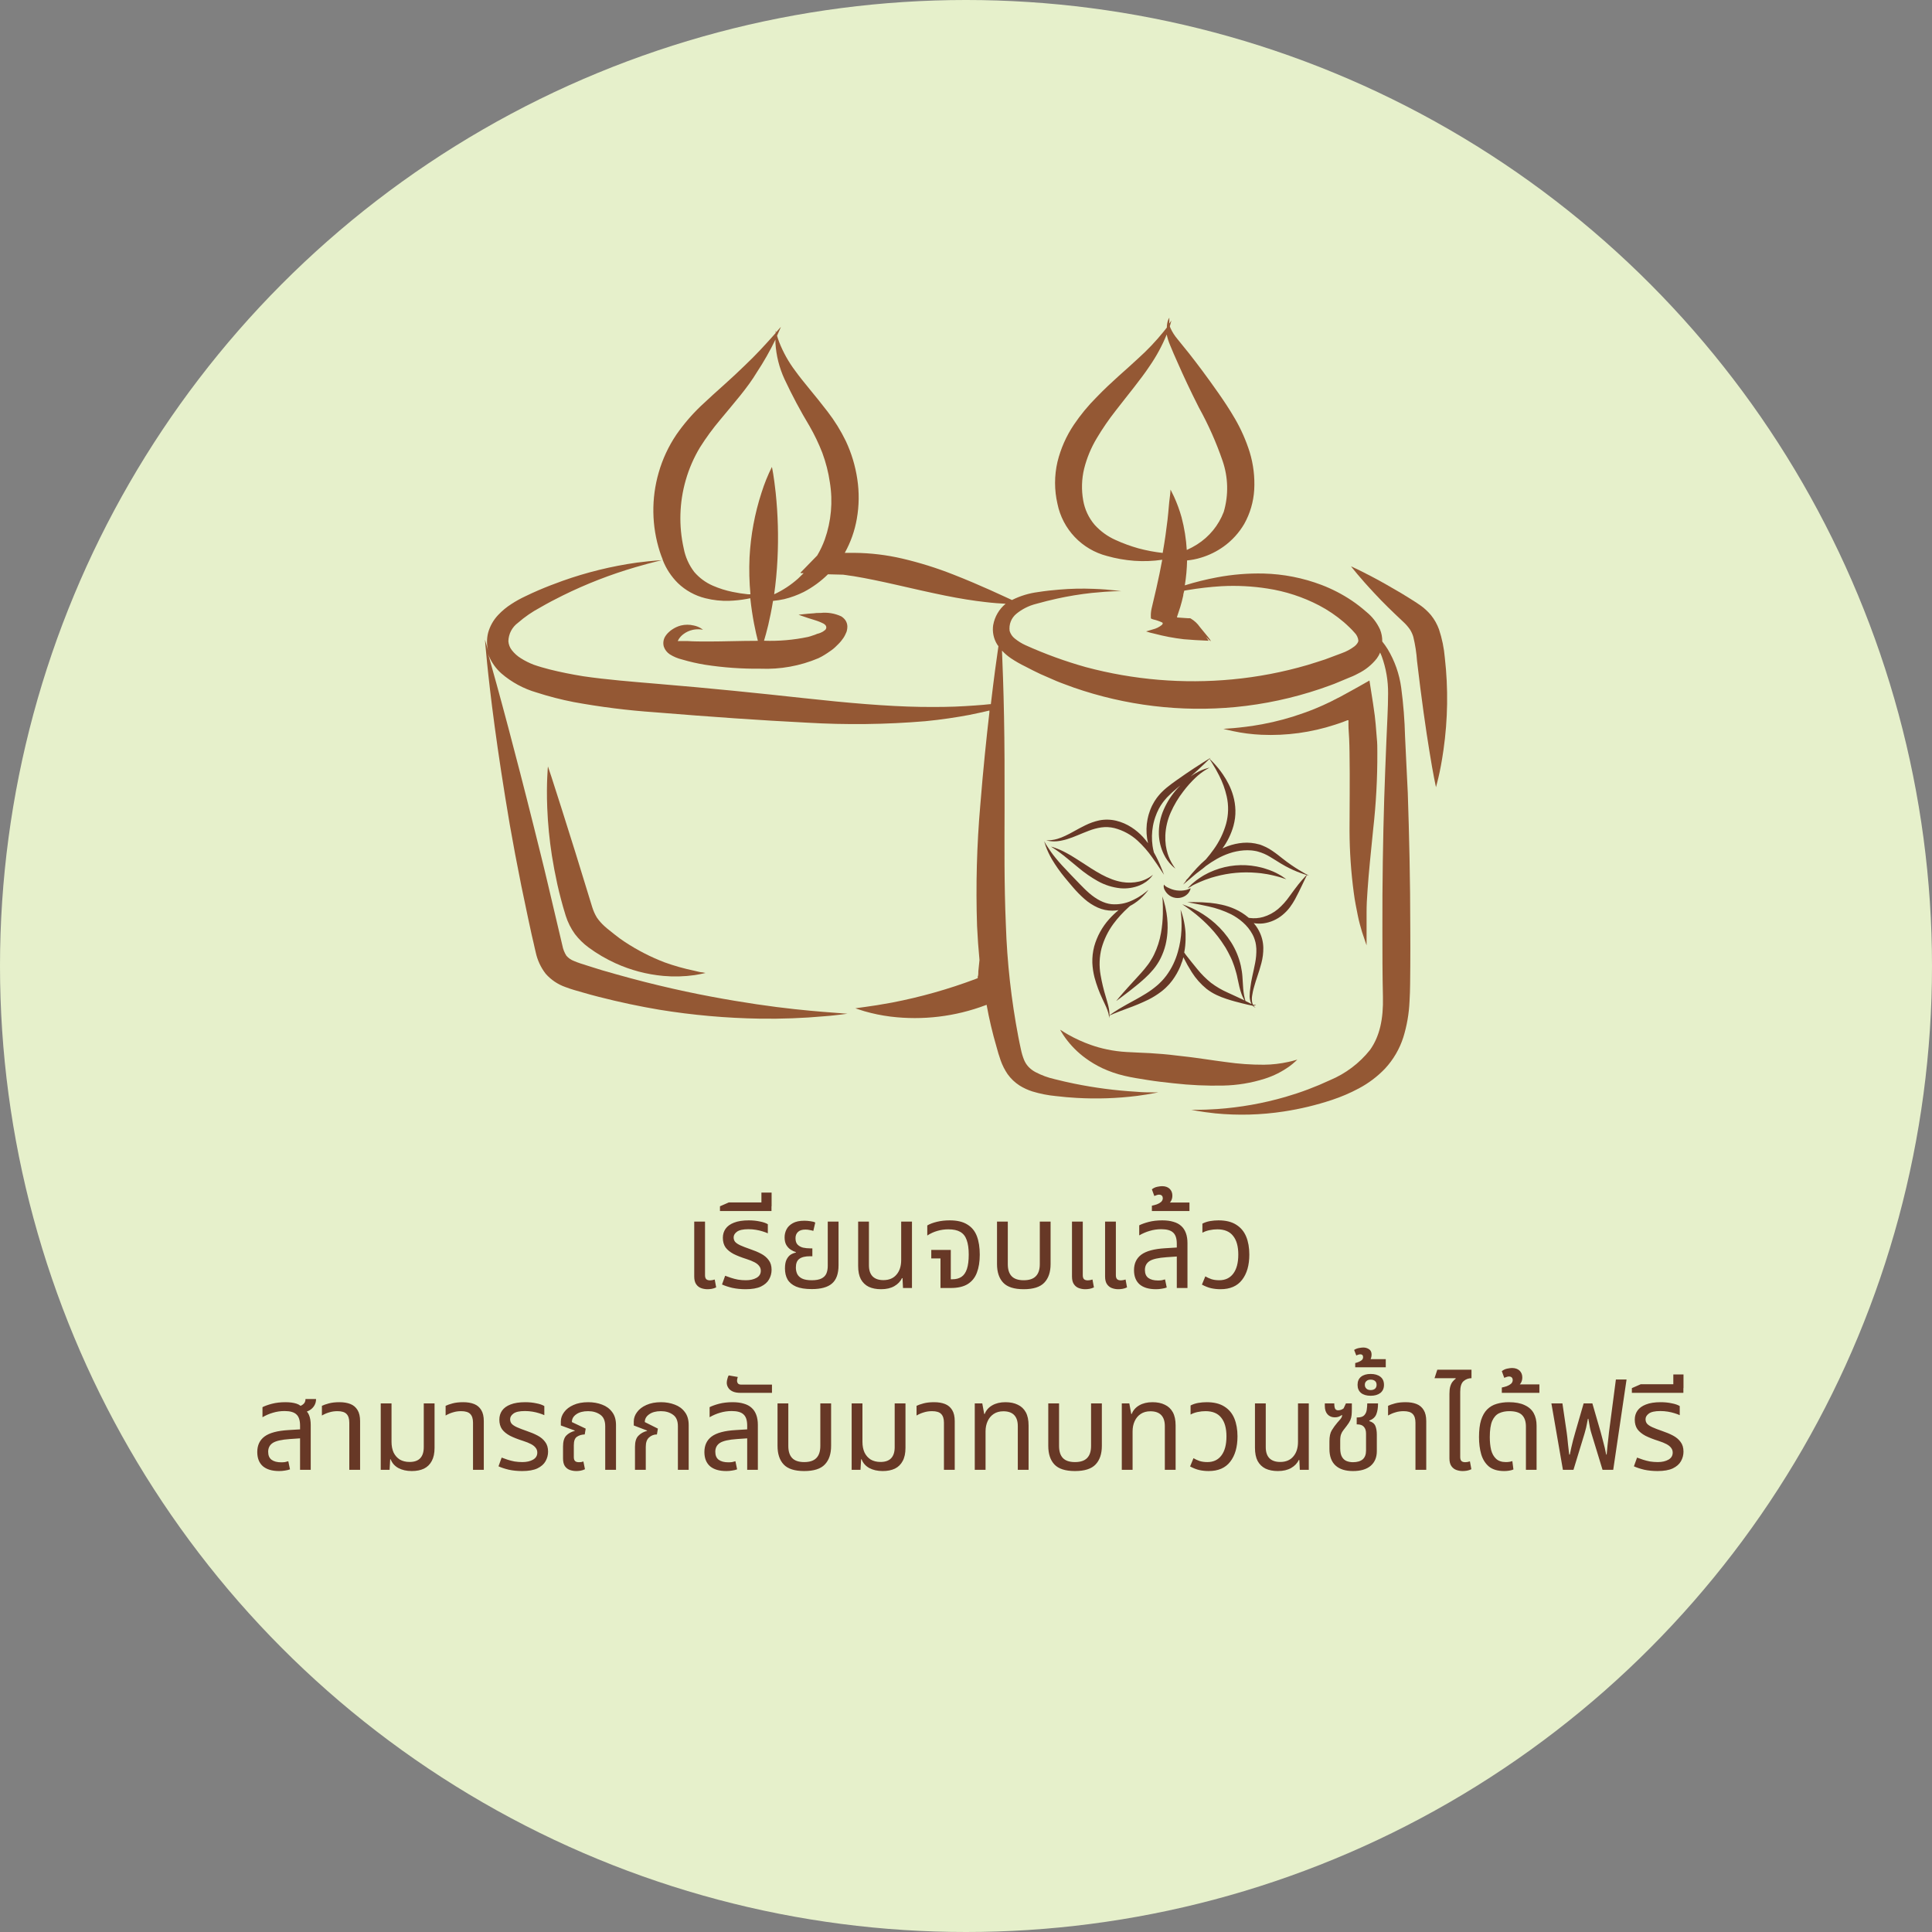 <svg width="255" height="255" viewBox="0 0 255 255" fill="none" xmlns="http://www.w3.org/2000/svg">
<rect x="0" y="0" width="255" height="255" fill="#808080" stroke="none"/>
<circle cx="127.5" cy="127.5" r="127.5" fill="#E6F0CB"/>
<path d="M93.374 170.16C93.086 170.16 92.808 170.112 92.542 170.016C92.275 169.92 92.056 169.749 91.886 169.504C91.715 169.259 91.63 168.917 91.63 168.48V161.232H93.054V168.304C93.054 168.549 93.107 168.725 93.214 168.832C93.32 168.939 93.491 168.992 93.726 168.992C93.822 168.992 93.923 168.981 94.03 168.96C94.136 168.939 94.238 168.912 94.334 168.88L94.526 169.92C94.323 170.016 94.126 170.08 93.934 170.112C93.742 170.144 93.555 170.16 93.374 170.16ZM98.416 170.16C97.787 170.16 97.2 170.101 96.656 169.984C96.123 169.856 95.67 169.707 95.296 169.536L95.712 168.384C95.936 168.469 96.192 168.56 96.48 168.656C96.768 168.752 97.078 168.832 97.408 168.896C97.75 168.949 98.096 168.976 98.448 168.976C99.014 168.976 99.483 168.869 99.856 168.656C100.23 168.443 100.416 168.133 100.416 167.728C100.416 167.483 100.347 167.275 100.208 167.104C100.08 166.923 99.878 166.757 99.6 166.608C99.323 166.459 98.966 166.315 98.528 166.176C97.856 165.963 97.286 165.739 96.816 165.504C96.358 165.259 96.006 164.971 95.76 164.64C95.526 164.299 95.408 163.877 95.408 163.376C95.408 162.928 95.526 162.533 95.76 162.192C96.006 161.84 96.379 161.568 96.88 161.376C97.392 161.173 98.043 161.072 98.832 161.072C99.344 161.072 99.824 161.12 100.272 161.216C100.731 161.301 101.088 161.424 101.344 161.584V162.784C101.163 162.699 100.934 162.613 100.656 162.528C100.39 162.443 100.096 162.373 99.776 162.32C99.456 162.267 99.126 162.24 98.784 162.24C98.07 162.24 97.563 162.352 97.264 162.576C96.976 162.789 96.832 163.035 96.832 163.312C96.832 163.547 96.896 163.744 97.024 163.904C97.163 164.064 97.392 164.219 97.712 164.368C98.043 164.517 98.486 164.688 99.04 164.88C99.552 165.051 100.022 165.248 100.448 165.472C100.875 165.696 101.211 165.979 101.456 166.32C101.712 166.651 101.84 167.077 101.84 167.6C101.84 168.048 101.728 168.469 101.504 168.864C101.291 169.248 100.934 169.563 100.432 169.808C99.931 170.043 99.259 170.16 98.416 170.16ZM95.026 159.84V159.216L96.194 158.704H101.826V159.84H95.026ZM100.498 159.216V157.408H101.842V159.216H100.498ZM107.141 170.144C106.277 170.144 105.583 170.032 105.061 169.808C104.549 169.584 104.175 169.269 103.941 168.864C103.717 168.459 103.605 167.979 103.605 167.424C103.605 166.933 103.674 166.544 103.813 166.256C103.962 165.957 104.143 165.739 104.357 165.6C104.581 165.461 104.81 165.371 105.045 165.328V165.264C104.831 165.2 104.607 165.093 104.373 164.944C104.138 164.795 103.941 164.587 103.781 164.32C103.631 164.053 103.557 163.717 103.557 163.312C103.557 162.939 103.642 162.587 103.813 162.256C103.983 161.925 104.261 161.653 104.645 161.44C105.029 161.227 105.535 161.12 106.165 161.12C106.421 161.12 106.687 161.141 106.965 161.184C107.242 161.216 107.455 161.275 107.605 161.36L107.349 162.464C107.231 162.421 107.077 162.384 106.885 162.352C106.703 162.309 106.511 162.288 106.309 162.288C105.861 162.288 105.53 162.395 105.317 162.608C105.103 162.811 104.997 163.083 104.997 163.424C104.997 163.797 105.087 164.08 105.269 164.272C105.461 164.464 105.701 164.597 105.989 164.672C106.287 164.736 106.597 164.768 106.917 164.768H107.221V165.808H106.917C106.277 165.808 105.802 165.925 105.493 166.16C105.194 166.384 105.045 166.763 105.045 167.296C105.045 167.605 105.103 167.888 105.221 168.144C105.349 168.4 105.562 168.603 105.861 168.752C106.17 168.901 106.597 168.976 107.141 168.976C107.685 168.976 108.106 168.901 108.405 168.752C108.714 168.603 108.933 168.389 109.061 168.112C109.189 167.824 109.253 167.483 109.253 167.088V161.232H110.677V166.992C110.677 168.112 110.389 168.917 109.813 169.408C109.247 169.899 108.357 170.144 107.141 170.144ZM116.289 170.16C115.659 170.16 115.115 170.053 114.657 169.84C114.209 169.616 113.862 169.28 113.617 168.832C113.382 168.384 113.265 167.803 113.265 167.088V161.232H114.689V167.008C114.689 167.648 114.849 168.133 115.169 168.464C115.499 168.795 115.974 168.96 116.593 168.96C117.339 168.96 117.915 168.72 118.321 168.24C118.737 167.76 118.945 167.115 118.945 166.304V161.232H120.369V170H119.185L119.121 168.704H119.041C118.849 169.131 118.513 169.483 118.033 169.76C117.563 170.027 116.982 170.16 116.289 170.16ZM124.133 170V166.096H122.917V164.976H125.493V168.848H125.701C126.181 168.848 126.581 168.741 126.901 168.528C127.221 168.315 127.461 167.968 127.621 167.488C127.781 167.008 127.861 166.373 127.861 165.584C127.861 164.795 127.771 164.155 127.589 163.664C127.419 163.173 127.136 162.816 126.741 162.592C126.357 162.368 125.835 162.256 125.173 162.256C124.672 162.256 124.187 162.325 123.717 162.464C123.259 162.592 122.816 162.795 122.389 163.072V161.744C122.709 161.552 123.131 161.392 123.653 161.264C124.176 161.136 124.741 161.072 125.349 161.072C126.32 161.072 127.093 161.253 127.669 161.616C128.256 161.968 128.677 162.48 128.933 163.152C129.189 163.824 129.317 164.64 129.317 165.6C129.317 166.528 129.189 167.323 128.933 167.984C128.688 168.635 128.283 169.136 127.717 169.488C127.163 169.829 126.416 170 125.477 170H124.133ZM135.113 170.16C133.854 170.16 132.953 169.872 132.409 169.296C131.865 168.72 131.593 167.899 131.593 166.832V161.232H133.017V166.848C133.017 167.563 133.188 168.096 133.529 168.448C133.87 168.8 134.398 168.976 135.113 168.976C135.838 168.976 136.372 168.8 136.713 168.448C137.065 168.096 137.241 167.563 137.241 166.848V161.232H138.665V166.832C138.665 167.899 138.388 168.72 137.833 169.296C137.289 169.872 136.382 170.16 135.113 170.16ZM143.233 170.16C142.945 170.16 142.668 170.112 142.401 170.016C142.134 169.92 141.916 169.749 141.745 169.504C141.574 169.259 141.489 168.917 141.489 168.48V161.232H142.913V168.304C142.913 168.549 142.966 168.725 143.073 168.832C143.18 168.939 143.35 168.992 143.585 168.992C143.681 168.992 143.782 168.981 143.889 168.96C143.996 168.939 144.097 168.912 144.193 168.88L144.385 169.92C144.182 170.016 143.985 170.08 143.793 170.112C143.601 170.144 143.414 170.16 143.233 170.16ZM147.601 170.16C147.313 170.16 147.036 170.112 146.769 170.016C146.502 169.92 146.284 169.749 146.113 169.504C145.942 169.259 145.857 168.917 145.857 168.48V161.232H147.281V168.304C147.281 168.549 147.334 168.725 147.441 168.832C147.548 168.939 147.718 168.992 147.953 168.992C148.049 168.992 148.15 168.981 148.257 168.96C148.364 168.939 148.465 168.912 148.561 168.88L148.753 169.92C148.55 170.016 148.353 170.08 148.161 170.112C147.969 170.144 147.782 170.16 147.601 170.16ZM155.323 170V164.16C155.323 163.467 155.163 162.976 154.843 162.688C154.533 162.389 154.011 162.24 153.275 162.24C152.741 162.24 152.229 162.315 151.739 162.464C151.259 162.603 150.8 162.8 150.363 163.056V161.728C150.672 161.568 151.088 161.419 151.611 161.28C152.144 161.141 152.741 161.072 153.403 161.072C153.968 161.072 154.459 161.136 154.875 161.264C155.291 161.381 155.632 161.563 155.899 161.808C156.176 162.053 156.384 162.368 156.523 162.752C156.661 163.125 156.731 163.568 156.731 164.08V170H155.323ZM152.571 170.16C151.632 170.16 150.912 169.947 150.411 169.52C149.92 169.083 149.675 168.459 149.675 167.648C149.675 166.763 149.995 166.08 150.635 165.6C151.285 165.12 152.336 164.837 153.787 164.752L155.611 164.64V165.824L153.979 165.936C152.891 166.011 152.139 166.181 151.723 166.448C151.317 166.715 151.115 167.104 151.115 167.616C151.115 168.096 151.264 168.448 151.563 168.672C151.872 168.896 152.299 169.008 152.843 169.008C153.024 169.008 153.189 168.997 153.339 168.976C153.488 168.944 153.632 168.907 153.771 168.864L153.995 169.936C153.792 170.011 153.568 170.064 153.323 170.096C153.088 170.139 152.837 170.16 152.571 170.16ZM152.034 159.84V159.136C152.247 159.093 152.466 159.035 152.69 158.96C152.914 158.875 153.101 158.768 153.25 158.64C153.399 158.501 153.474 158.336 153.474 158.144C153.474 158.016 153.437 157.909 153.362 157.824C153.277 157.728 153.149 157.68 152.978 157.68C152.871 157.68 152.765 157.701 152.658 157.744C152.541 157.787 152.439 157.824 152.354 157.856L152.034 156.976C152.247 156.805 152.487 156.693 152.754 156.64C153.01 156.587 153.218 156.56 153.378 156.56C153.805 156.56 154.141 156.677 154.386 156.912C154.621 157.147 154.738 157.445 154.738 157.808C154.738 158.107 154.663 158.368 154.514 158.592C154.354 158.805 154.173 158.976 153.97 159.104L153.81 158.72H156.994V159.84H152.034ZM161.087 170.16C160.671 170.16 160.266 170.117 159.871 170.032C159.487 169.947 159.077 169.787 158.639 169.552L159.087 168.464C159.322 168.603 159.589 168.725 159.887 168.832C160.186 168.928 160.533 168.976 160.927 168.976C161.717 168.976 162.33 168.688 162.767 168.112C163.215 167.525 163.439 166.683 163.439 165.584C163.439 164.507 163.21 163.685 162.751 163.12C162.303 162.544 161.61 162.256 160.671 162.256C160.33 162.256 159.983 162.293 159.631 162.368C159.279 162.443 158.97 162.555 158.703 162.704V161.504C159.013 161.344 159.349 161.232 159.711 161.168C160.085 161.104 160.458 161.072 160.831 161.072C161.791 161.072 162.57 161.264 163.167 161.648C163.765 162.021 164.202 162.544 164.479 163.216C164.757 163.888 164.895 164.677 164.895 165.584C164.895 166.992 164.575 168.107 163.935 168.928C163.306 169.749 162.357 170.16 161.087 170.16ZM39.604 194V188.16C39.604 187.467 39.444 186.976 39.124 186.688C38.815 186.389 38.292 186.24 37.556 186.24C37.023 186.24 36.511 186.315 36.02 186.464C35.54 186.603 35.081 186.8 34.644 187.056V185.728C34.953 185.568 35.369 185.419 35.892 185.28C36.425 185.141 37.023 185.072 37.684 185.072C38.249 185.072 38.729 185.136 39.124 185.264C39.529 185.392 39.828 185.627 40.02 185.968C40.393 186.139 40.649 186.405 40.788 186.768C40.937 187.131 41.012 187.568 41.012 188.08V194H39.604ZM36.852 194.16C35.913 194.16 35.193 193.947 34.692 193.52C34.201 193.083 33.956 192.459 33.956 191.648C33.956 190.763 34.276 190.08 34.916 189.6C35.566 189.12 36.617 188.837 38.068 188.752L39.892 188.64V189.824L38.26 189.936C37.172 190.011 36.42 190.181 36.004 190.448C35.599 190.715 35.396 191.104 35.396 191.616C35.396 192.096 35.545 192.448 35.844 192.672C36.153 192.896 36.58 193.008 37.124 193.008C37.305 193.008 37.471 192.997 37.62 192.976C37.769 192.944 37.913 192.907 38.052 192.864L38.276 193.936C38.073 194.011 37.849 194.064 37.604 194.096C37.369 194.139 37.118 194.16 36.852 194.16ZM39.972 186.464L39.172 185.712C39.449 185.669 39.711 185.563 39.956 185.392C40.201 185.221 40.324 184.976 40.324 184.656H41.716C41.716 184.987 41.636 185.28 41.476 185.536C41.327 185.781 41.118 185.984 40.852 186.144C40.585 186.293 40.292 186.4 39.972 186.464ZM46.104 194V187.776C46.104 187.253 45.981 186.869 45.736 186.624C45.502 186.379 45.102 186.256 44.536 186.256C44.152 186.256 43.789 186.309 43.448 186.416C43.117 186.512 42.797 186.651 42.488 186.832V185.552C42.702 185.445 43.005 185.339 43.4 185.232C43.795 185.125 44.264 185.072 44.808 185.072C45.363 185.072 45.843 185.152 46.248 185.312C46.654 185.472 46.968 185.739 47.192 186.112C47.416 186.475 47.528 186.96 47.528 187.568V194H46.104ZM54.348 194.16C53.666 194.16 53.074 194.027 52.572 193.76C52.081 193.483 51.745 193.099 51.564 192.608H51.5L51.42 194H50.252V185.232H51.676V190.304C51.676 190.837 51.767 191.307 51.948 191.712C52.14 192.107 52.412 192.416 52.764 192.64C53.127 192.853 53.559 192.96 54.06 192.96C54.69 192.96 55.159 192.795 55.468 192.464C55.778 192.133 55.932 191.648 55.932 191.008V185.232H57.356V191.104C57.356 191.808 57.233 192.384 56.988 192.832C56.754 193.28 56.412 193.616 55.964 193.84C55.516 194.053 54.977 194.16 54.348 194.16ZM62.432 194V187.776C62.432 187.253 62.31 186.869 62.064 186.624C61.83 186.379 61.43 186.256 60.864 186.256C60.48 186.256 60.118 186.309 59.776 186.416C59.446 186.512 59.126 186.651 58.816 186.832V185.552C59.03 185.445 59.334 185.339 59.728 185.232C60.123 185.125 60.592 185.072 61.136 185.072C61.691 185.072 62.171 185.152 62.576 185.312C62.982 185.472 63.296 185.739 63.52 186.112C63.744 186.475 63.856 186.96 63.856 187.568V194H62.432ZM68.916 194.16C68.287 194.16 67.7 194.101 67.156 193.984C66.623 193.856 66.17 193.707 65.796 193.536L66.212 192.384C66.436 192.469 66.692 192.56 66.98 192.656C67.268 192.752 67.578 192.832 67.908 192.896C68.25 192.949 68.596 192.976 68.948 192.976C69.514 192.976 69.983 192.869 70.356 192.656C70.73 192.443 70.916 192.133 70.916 191.728C70.916 191.483 70.847 191.275 70.708 191.104C70.58 190.923 70.378 190.757 70.1 190.608C69.823 190.459 69.466 190.315 69.028 190.176C68.356 189.963 67.786 189.739 67.316 189.504C66.858 189.259 66.506 188.971 66.26 188.64C66.026 188.299 65.908 187.877 65.908 187.376C65.908 186.928 66.026 186.533 66.26 186.192C66.506 185.84 66.879 185.568 67.38 185.376C67.892 185.173 68.543 185.072 69.332 185.072C69.844 185.072 70.324 185.12 70.772 185.216C71.231 185.301 71.588 185.424 71.844 185.584V186.784C71.663 186.699 71.434 186.613 71.156 186.528C70.89 186.443 70.596 186.373 70.276 186.32C69.956 186.267 69.626 186.24 69.284 186.24C68.57 186.24 68.063 186.352 67.764 186.576C67.476 186.789 67.332 187.035 67.332 187.312C67.332 187.547 67.396 187.744 67.524 187.904C67.663 188.064 67.892 188.219 68.212 188.368C68.543 188.517 68.986 188.688 69.54 188.88C70.052 189.051 70.522 189.248 70.948 189.472C71.375 189.696 71.711 189.979 71.956 190.32C72.212 190.651 72.34 191.077 72.34 191.6C72.34 192.048 72.228 192.469 72.004 192.864C71.791 193.248 71.434 193.563 70.932 193.808C70.431 194.043 69.759 194.16 68.916 194.16ZM76.073 194.16C75.774 194.16 75.486 194.112 75.209 194.016C74.942 193.92 74.723 193.749 74.553 193.504C74.393 193.259 74.313 192.917 74.313 192.48V190.928C74.313 190.267 74.451 189.787 74.729 189.488C75.017 189.189 75.39 188.981 75.849 188.864L75.865 188.816L74.025 188.144V187.616C74.025 187.179 74.169 186.768 74.457 186.384C74.745 185.989 75.155 185.675 75.689 185.44C76.233 185.195 76.883 185.072 77.641 185.072C78.302 185.072 78.91 185.179 79.465 185.392C80.019 185.595 80.462 185.92 80.793 186.368C81.134 186.805 81.305 187.381 81.305 188.096V194H79.881V188.24C79.881 187.525 79.662 187.019 79.225 186.72C78.787 186.411 78.254 186.256 77.625 186.256C76.963 186.256 76.441 186.395 76.057 186.672C75.673 186.939 75.481 187.28 75.481 187.696L77.305 188.56L77.177 189.328C76.782 189.339 76.441 189.44 76.153 189.632C75.875 189.813 75.737 190.187 75.737 190.752V192.32C75.737 192.555 75.79 192.725 75.897 192.832C76.003 192.939 76.174 192.992 76.409 192.992C76.515 192.992 76.617 192.987 76.713 192.976C76.819 192.955 76.915 192.928 77.001 192.896L77.209 193.92C77.006 194.016 76.809 194.08 76.617 194.112C76.435 194.144 76.254 194.16 76.073 194.16ZM83.81 194V190.96C83.81 190.288 83.959 189.803 84.258 189.504C84.556 189.195 84.935 188.981 85.394 188.864L85.41 188.816L83.65 188.144V187.616C83.65 187.179 83.794 186.768 84.082 186.384C84.37 185.989 84.78 185.675 85.314 185.44C85.858 185.195 86.503 185.072 87.25 185.072C87.9 185.072 88.503 185.179 89.058 185.392C89.612 185.595 90.055 185.92 90.386 186.368C90.727 186.805 90.898 187.381 90.898 188.096V194H89.474V188.24C89.474 187.525 89.255 187.019 88.818 186.72C88.391 186.411 87.863 186.256 87.234 186.256C86.583 186.256 86.066 186.395 85.682 186.672C85.298 186.939 85.106 187.28 85.106 187.696L86.834 188.56L86.706 189.328C86.311 189.328 85.964 189.461 85.666 189.728C85.378 189.984 85.234 190.395 85.234 190.96V194H83.81ZM98.62 194V188.16C98.62 187.467 98.46 186.976 98.139 186.688C97.83 186.389 97.308 186.24 96.572 186.24C96.038 186.24 95.526 186.315 95.035 186.464C94.555 186.603 94.097 186.8 93.659 187.056V185.728C93.969 185.568 94.385 185.419 94.907 185.28C95.441 185.141 96.038 185.072 96.7 185.072C97.265 185.072 97.755 185.136 98.171 185.264C98.588 185.381 98.929 185.563 99.195 185.808C99.473 186.053 99.681 186.368 99.82 186.752C99.958 187.125 100.028 187.568 100.028 188.08V194H98.62ZM95.868 194.16C94.929 194.16 94.209 193.947 93.707 193.52C93.217 193.083 92.972 192.459 92.972 191.648C92.972 190.763 93.291 190.08 93.931 189.6C94.582 189.12 95.633 188.837 97.084 188.752L98.907 188.64V189.824L97.275 189.936C96.188 190.011 95.436 190.181 95.019 190.448C94.614 190.715 94.412 191.104 94.412 191.616C94.412 192.096 94.561 192.448 94.859 192.672C95.169 192.896 95.596 193.008 96.139 193.008C96.321 193.008 96.486 192.997 96.635 192.976C96.785 192.944 96.929 192.907 97.067 192.864L97.291 193.936C97.089 194.011 96.865 194.064 96.62 194.096C96.385 194.139 96.134 194.16 95.868 194.16ZM97.763 183.84C97.315 183.84 96.957 183.776 96.691 183.648C96.424 183.52 96.232 183.355 96.115 183.152C95.987 182.949 95.923 182.736 95.923 182.512C95.923 182.352 95.949 182.181 96.003 182C96.045 181.808 96.104 181.653 96.179 181.536L97.379 181.744C97.357 181.787 97.336 181.861 97.315 181.968C97.293 182.064 97.283 182.155 97.283 182.24C97.283 182.379 97.325 182.501 97.411 182.608C97.496 182.704 97.64 182.752 97.843 182.752H101.891V183.84H97.763ZM106.144 194.16C104.885 194.16 103.984 193.872 103.44 193.296C102.896 192.72 102.624 191.899 102.624 190.832V185.232H104.048V190.848C104.048 191.563 104.219 192.096 104.56 192.448C104.901 192.8 105.429 192.976 106.144 192.976C106.869 192.976 107.403 192.8 107.744 192.448C108.096 192.096 108.272 191.563 108.272 190.848V185.232H109.696V190.832C109.696 191.899 109.419 192.72 108.864 193.296C108.32 193.872 107.413 194.16 106.144 194.16ZM116.504 194.16C115.822 194.16 115.23 194.027 114.728 193.76C114.238 193.483 113.902 193.099 113.72 192.608H113.656L113.576 194H112.408V185.232H113.832V190.304C113.832 190.837 113.923 191.307 114.104 191.712C114.296 192.107 114.568 192.416 114.92 192.64C115.283 192.853 115.715 192.96 116.216 192.96C116.846 192.96 117.315 192.795 117.624 192.464C117.934 192.133 118.088 191.648 118.088 191.008V185.232H119.512V191.104C119.512 191.808 119.39 192.384 119.144 192.832C118.91 193.28 118.568 193.616 118.12 193.84C117.672 194.053 117.134 194.16 116.504 194.16ZM124.589 194V187.776C124.589 187.253 124.466 186.869 124.221 186.624C123.986 186.379 123.586 186.256 123.021 186.256C122.637 186.256 122.274 186.309 121.933 186.416C121.602 186.512 121.282 186.651 120.973 186.832V185.552C121.186 185.445 121.49 185.339 121.885 185.232C122.279 185.125 122.749 185.072 123.293 185.072C123.847 185.072 124.327 185.152 124.733 185.312C125.138 185.472 125.453 185.739 125.677 186.112C125.901 186.475 126.013 186.96 126.013 187.568V194H124.589ZM128.657 194V185.232H129.649L129.905 186.624H129.969C130.15 186.144 130.481 185.765 130.961 185.488C131.441 185.211 132.022 185.072 132.705 185.072C133.345 185.072 133.889 185.184 134.337 185.408C134.795 185.621 135.147 185.952 135.392 186.4C135.638 186.848 135.76 187.429 135.76 188.144V194H134.337V188.224C134.337 187.584 134.177 187.099 133.857 186.768C133.537 186.437 133.062 186.272 132.433 186.272C131.931 186.272 131.505 186.389 131.153 186.624C130.801 186.859 130.534 187.179 130.353 187.584C130.171 187.979 130.081 188.427 130.081 188.928V194H128.657ZM141.879 194.16C140.62 194.16 139.719 193.872 139.174 193.296C138.63 192.72 138.359 191.899 138.359 190.832V185.232H139.783V190.848C139.783 191.563 139.953 192.096 140.295 192.448C140.636 192.8 141.164 192.976 141.879 192.976C142.604 192.976 143.137 192.8 143.479 192.448C143.831 192.096 144.007 191.563 144.007 190.848V185.232H145.431V190.832C145.431 191.899 145.153 192.72 144.599 193.296C144.055 193.872 143.148 194.16 141.879 194.16ZM148.063 194V185.232H149.055L149.311 186.624H149.375C149.556 186.144 149.887 185.765 150.367 185.488C150.847 185.211 151.428 185.072 152.111 185.072C152.751 185.072 153.295 185.184 153.743 185.408C154.201 185.621 154.553 185.952 154.799 186.4C155.044 186.848 155.167 187.429 155.167 188.144V194H153.743V188.224C153.743 187.584 153.583 187.099 153.263 186.768C152.943 186.437 152.468 186.272 151.839 186.272C151.337 186.272 150.911 186.389 150.559 186.624C150.207 186.859 149.94 187.179 149.759 187.584C149.577 187.979 149.487 188.427 149.487 188.928V194H148.063ZM159.525 194.16C159.109 194.16 158.703 194.117 158.309 194.032C157.925 193.947 157.514 193.787 157.077 193.552L157.525 192.464C157.759 192.603 158.026 192.725 158.325 192.832C158.623 192.928 158.97 192.976 159.365 192.976C160.154 192.976 160.767 192.688 161.205 192.112C161.653 191.525 161.877 190.683 161.877 189.584C161.877 188.507 161.647 187.685 161.189 187.12C160.741 186.544 160.047 186.256 159.109 186.256C158.767 186.256 158.421 186.293 158.069 186.368C157.717 186.443 157.407 186.555 157.141 186.704V185.504C157.45 185.344 157.786 185.232 158.149 185.168C158.522 185.104 158.895 185.072 159.269 185.072C160.229 185.072 161.007 185.264 161.605 185.648C162.202 186.021 162.639 186.544 162.917 187.216C163.194 187.888 163.333 188.677 163.333 189.584C163.333 190.992 163.013 192.107 162.373 192.928C161.743 193.749 160.794 194.16 159.525 194.16ZM168.664 194.16C168.034 194.16 167.49 194.053 167.032 193.84C166.584 193.616 166.237 193.28 165.992 192.832C165.757 192.384 165.64 191.803 165.64 191.088V185.232H167.064V191.008C167.064 191.648 167.224 192.133 167.544 192.464C167.874 192.795 168.349 192.96 168.968 192.96C169.714 192.96 170.29 192.72 170.696 192.24C171.112 191.76 171.32 191.115 171.32 190.304V185.232H172.744V194H171.56L171.496 192.704H171.416C171.224 193.131 170.888 193.483 170.408 193.76C169.938 194.027 169.357 194.16 168.664 194.16ZM178.572 194.16C177.57 194.16 176.802 193.915 176.268 193.424C175.735 192.933 175.468 192.203 175.468 191.232V190.224C175.468 189.595 175.575 189.109 175.788 188.768C176.002 188.416 176.242 188.085 176.508 187.776C176.668 187.595 176.812 187.429 176.94 187.28C177.068 187.12 177.138 186.96 177.148 186.8L177.1 186.768C176.983 186.853 176.844 186.928 176.684 186.992C176.535 187.045 176.364 187.072 176.172 187.072C175.788 187.072 175.474 186.944 175.228 186.688C174.983 186.421 174.86 186.048 174.86 185.568V185.232H176.108C176.108 185.552 176.146 185.787 176.22 185.936C176.306 186.075 176.439 186.144 176.62 186.144C176.738 186.144 176.86 186.123 176.988 186.08C177.116 186.037 177.234 185.973 177.34 185.888L177.644 185.232H178.428V185.952C178.428 186.261 178.418 186.533 178.396 186.768C178.375 187.003 178.316 187.232 178.22 187.456C178.124 187.669 177.964 187.92 177.74 188.208C177.58 188.411 177.436 188.597 177.308 188.768C177.18 188.928 177.079 189.109 177.004 189.312C176.93 189.515 176.892 189.781 176.892 190.112V191.152C176.892 191.653 176.972 192.037 177.132 192.304C177.292 192.571 177.5 192.752 177.756 192.848C178.012 192.944 178.284 192.992 178.572 192.992C179.127 192.992 179.554 192.869 179.852 192.624C180.151 192.368 180.3 191.979 180.3 191.456V189.216C180.3 188.821 180.204 188.523 180.012 188.32C179.831 188.107 179.538 188 179.132 188H179.068V187.088H179.148C179.586 187.088 179.895 186.987 180.076 186.784C180.258 186.581 180.364 186.336 180.396 186.048C180.439 185.749 180.46 185.477 180.46 185.232H181.884C181.884 185.797 181.81 186.272 181.66 186.656C181.511 187.04 181.202 187.323 180.732 187.504V187.568C181.138 187.685 181.404 187.899 181.532 188.208C181.66 188.517 181.724 188.901 181.724 189.36V191.536C181.724 192.357 181.452 193.003 180.908 193.472C180.364 193.931 179.586 194.16 178.572 194.16ZM180.909 184.224C180.375 184.224 179.954 184.101 179.645 183.856C179.335 183.6 179.181 183.243 179.181 182.784C179.181 182.315 179.335 181.957 179.645 181.712C179.954 181.467 180.375 181.344 180.909 181.344C181.442 181.344 181.869 181.467 182.189 181.712C182.509 181.957 182.669 182.315 182.669 182.784C182.669 183.243 182.509 183.6 182.189 183.856C181.869 184.101 181.442 184.224 180.909 184.224ZM180.909 183.472C181.165 183.472 181.362 183.408 181.501 183.28C181.629 183.152 181.693 182.987 181.693 182.784C181.693 182.571 181.629 182.405 181.501 182.288C181.362 182.16 181.165 182.096 180.909 182.096C180.663 182.096 180.477 182.16 180.349 182.288C180.21 182.405 180.141 182.571 180.141 182.784C180.141 182.987 180.21 183.152 180.349 183.28C180.477 183.408 180.663 183.472 180.909 183.472ZM178.872 180.464V179.904C179.011 179.872 179.16 179.824 179.32 179.76C179.48 179.696 179.619 179.616 179.736 179.52C179.853 179.413 179.912 179.28 179.912 179.12C179.912 179.003 179.88 178.912 179.816 178.848C179.752 178.784 179.661 178.752 179.544 178.752C179.459 178.752 179.373 178.768 179.288 178.8C179.192 178.821 179.101 178.859 179.016 178.912L178.728 178.176C178.92 178.048 179.139 177.963 179.384 177.92C179.619 177.877 179.805 177.856 179.944 177.856C180.221 177.856 180.472 177.931 180.696 178.08C180.92 178.219 181.032 178.459 181.032 178.8C181.032 178.939 181.005 179.099 180.952 179.28C180.888 179.451 180.76 179.589 180.568 179.696L180.472 179.392H182.904V180.464H178.872ZM186.823 194V187.776C186.823 187.253 186.7 186.869 186.455 186.624C186.22 186.379 185.82 186.256 185.255 186.256C184.871 186.256 184.508 186.309 184.167 186.416C183.836 186.512 183.516 186.651 183.207 186.832V185.552C183.42 185.445 183.724 185.339 184.119 185.232C184.514 185.125 184.983 185.072 185.527 185.072C186.082 185.072 186.562 185.152 186.967 185.312C187.372 185.472 187.687 185.739 187.911 186.112C188.135 186.475 188.247 186.96 188.247 187.568V194H186.823ZM191.307 186.832V183.968C191.307 183.563 191.344 183.237 191.419 182.992C191.494 182.736 191.595 182.528 191.723 182.368C191.851 182.208 191.99 182.075 192.139 181.968L192.123 181.904H189.339L189.707 180.784H194.219V181.904C193.824 181.904 193.478 182.032 193.179 182.288C192.88 182.544 192.731 183.013 192.731 183.696V186.832H191.307ZM193.051 194.16C192.763 194.16 192.486 194.112 192.219 194.016C191.952 193.92 191.734 193.749 191.563 193.504C191.392 193.259 191.307 192.917 191.307 192.48V185.232H192.731V192.304C192.731 192.549 192.784 192.725 192.891 192.832C192.998 192.939 193.168 192.992 193.403 192.992C193.499 192.992 193.6 192.981 193.707 192.96C193.814 192.939 193.915 192.912 194.011 192.88L194.203 193.92C194 194.016 193.803 194.08 193.611 194.112C193.419 194.144 193.232 194.16 193.051 194.16ZM198.538 194.16C197.685 194.16 197.013 193.963 196.522 193.568C196.042 193.163 195.701 192.619 195.498 191.936C195.306 191.253 195.21 190.501 195.21 189.68C195.21 188.773 195.301 188.027 195.482 187.44C195.674 186.843 195.941 186.373 196.282 186.032C196.634 185.68 197.05 185.435 197.53 185.296C198.021 185.147 198.559 185.072 199.146 185.072C199.999 185.072 200.693 185.2 201.226 185.456C201.77 185.701 202.17 186.053 202.426 186.512C202.682 186.971 202.81 187.52 202.81 188.16V194H201.402V188.288C201.402 187.627 201.237 187.125 200.906 186.784C200.575 186.432 200.005 186.256 199.194 186.256C198.703 186.256 198.261 186.347 197.866 186.528C197.482 186.709 197.178 187.045 196.954 187.536C196.741 188.027 196.634 188.747 196.634 189.696C196.634 190.315 196.693 190.875 196.81 191.376C196.938 191.867 197.157 192.256 197.466 192.544C197.775 192.832 198.207 192.976 198.762 192.976C198.922 192.976 199.071 192.965 199.21 192.944C199.349 192.923 199.482 192.891 199.61 192.848L199.754 193.952C199.583 194.027 199.386 194.08 199.162 194.112C198.949 194.144 198.741 194.16 198.538 194.16ZM198.221 183.84V183.136C198.435 183.093 198.653 183.035 198.877 182.96C199.101 182.875 199.288 182.768 199.437 182.64C199.587 182.501 199.661 182.336 199.661 182.144C199.661 182.016 199.624 181.909 199.549 181.824C199.464 181.728 199.336 181.68 199.165 181.68C199.059 181.68 198.952 181.701 198.845 181.744C198.728 181.787 198.627 181.824 198.541 181.856L198.221 180.976C198.435 180.805 198.675 180.693 198.941 180.64C199.197 180.587 199.405 180.56 199.565 180.56C199.992 180.56 200.328 180.677 200.573 180.912C200.808 181.147 200.925 181.445 200.925 181.808C200.925 182.107 200.851 182.368 200.701 182.592C200.541 182.805 200.36 182.976 200.157 183.104L199.997 182.72H203.181V183.84H198.221ZM206.285 194L204.765 185.232H206.221L206.781 189.04C206.803 189.136 206.829 189.344 206.861 189.664C206.893 189.984 206.931 190.352 206.973 190.768C207.027 191.184 207.075 191.589 207.117 191.984H207.197C207.251 191.685 207.315 191.381 207.389 191.072C207.464 190.752 207.544 190.421 207.629 190.08C207.725 189.728 207.827 189.365 207.933 188.992L209.021 185.232H210.173L211.261 188.992C211.368 189.365 211.464 189.728 211.549 190.08C211.645 190.421 211.731 190.752 211.805 191.072C211.88 191.381 211.944 191.685 211.997 191.984H212.061C212.104 191.547 212.141 191.147 212.173 190.784C212.216 190.421 212.253 190.091 212.285 189.792C212.317 189.493 212.344 189.243 212.365 189.04L213.277 182.08H214.685L212.925 194H211.517L210.061 189.232C209.987 189.008 209.917 188.741 209.853 188.432C209.789 188.123 209.72 187.733 209.645 187.264H209.581C209.528 187.573 209.475 187.845 209.421 188.08C209.379 188.315 209.331 188.523 209.277 188.704C209.235 188.885 209.187 189.061 209.133 189.232L207.677 194H206.285ZM218.776 194.16C218.146 194.16 217.56 194.101 217.016 193.984C216.482 193.856 216.029 193.707 215.656 193.536L216.072 192.384C216.296 192.469 216.552 192.56 216.84 192.656C217.128 192.752 217.437 192.832 217.768 192.896C218.109 192.949 218.456 192.976 218.808 192.976C219.373 192.976 219.842 192.869 220.216 192.656C220.589 192.443 220.776 192.133 220.776 191.728C220.776 191.483 220.706 191.275 220.568 191.104C220.44 190.923 220.237 190.757 219.96 190.608C219.682 190.459 219.325 190.315 218.888 190.176C218.216 189.963 217.645 189.739 217.176 189.504C216.717 189.259 216.365 188.971 216.12 188.64C215.885 188.299 215.768 187.877 215.768 187.376C215.768 186.928 215.885 186.533 216.12 186.192C216.365 185.84 216.738 185.568 217.24 185.376C217.752 185.173 218.402 185.072 219.192 185.072C219.704 185.072 220.184 185.12 220.632 185.216C221.09 185.301 221.448 185.424 221.704 185.584V186.784C221.522 186.699 221.293 186.613 221.016 186.528C220.749 186.443 220.456 186.373 220.136 186.32C219.816 186.267 219.485 186.24 219.144 186.24C218.429 186.24 217.922 186.352 217.624 186.576C217.336 186.789 217.192 187.035 217.192 187.312C217.192 187.547 217.256 187.744 217.384 187.904C217.522 188.064 217.752 188.219 218.072 188.368C218.402 188.517 218.845 188.688 219.4 188.88C219.912 189.051 220.381 189.248 220.808 189.472C221.234 189.696 221.57 189.979 221.816 190.32C222.072 190.651 222.2 191.077 222.2 191.6C222.2 192.048 222.088 192.469 221.864 192.864C221.65 193.248 221.293 193.563 220.792 193.808C220.29 194.043 219.618 194.16 218.776 194.16ZM215.385 183.84V183.216L216.553 182.704H222.185V183.84H215.385ZM220.857 183.216V181.408H222.201V183.216H220.857Z" fill="#673826"/>
<g clip-path="url(#clip0_1235_49009)">
<path d="M185.45 97.21C185.397 95.052 185.226 92.899 184.94 90.76C184.697 88.959 184.088 87.227 183.15 85.67C182.934 85.322 182.697 84.988 182.44 84.67C182.451 84.129 182.352 83.592 182.15 83.09C181.735 82.178 181.111 81.377 180.33 80.75C179.726 80.216 179.088 79.721 178.42 79.27C177.169 78.431 175.827 77.737 174.42 77.2C171.979 76.274 169.399 75.767 166.79 75.7C164.731 75.653 162.673 75.82 160.65 76.2C159.207 76.468 157.781 76.822 156.38 77.26C156.559 76.172 156.659 75.072 156.68 73.97C157.297 73.914 157.907 73.793 158.5 73.61C159.574 73.29 160.588 72.793 161.5 72.14C162.61 71.343 163.541 70.321 164.23 69.14C164.998 67.764 165.445 66.233 165.54 64.66C165.636 62.971 165.433 61.278 164.94 59.66C164.46 58.141 163.817 56.679 163.02 55.3C162.28 54.02 161.52 52.89 160.8 51.86C159.36 49.8 158.04 48.04 156.92 46.62L155.4 44.74C155.039 44.312 154.736 43.838 154.5 43.33C154.462 43.245 154.429 43.158 154.4 43.07L154.5 42.72L154.61 42.3L154.34 42.69V42.74C154.323 42.597 154.323 42.453 154.34 42.31C154.328 42.217 154.328 42.123 154.34 42.03V41.93C154.263 42.05 154.199 42.177 154.15 42.31C154.056 42.608 154.008 42.918 154.01 43.23C153.88 43.4 153.75 43.57 153.59 43.76C152.56 45.035 151.43 46.226 150.21 47.32C148.7 48.75 146.76 50.32 144.73 52.43C143.616 53.545 142.611 54.764 141.73 56.07C140.727 57.564 139.996 59.222 139.57 60.97C139.15 62.786 139.15 64.674 139.57 66.49C139.903 68.135 140.691 69.654 141.846 70.872C143.001 72.09 144.475 72.959 146.1 73.38C147.285 73.716 148.501 73.93 149.73 74.02C150.955 74.107 152.185 74.06 153.4 73.88C153.18 75.08 152.92 76.35 152.62 77.66C152.4 78.59 152.19 79.48 151.99 80.35C151.909 80.717 151.878 81.094 151.9 81.47C151.9 81.67 151.9 81.59 151.9 81.62C151.99 81.677 152.088 81.72 152.19 81.75C152.596 81.84 152.992 81.975 153.37 82.15L153.46 82.21V82.29C153.452 82.354 153.424 82.413 153.38 82.46C153.028 82.753 152.614 82.962 152.17 83.07C151.93 83.15 151.7 83.22 151.53 83.26L151.27 83.34C151.62 83.458 151.978 83.555 152.34 83.63C153.62 83.97 154.924 84.218 156.24 84.37C157.18 84.45 158.24 84.52 159.52 84.57C159.475 84.481 159.421 84.398 159.36 84.32L159.24 84.15L159.17 84.05L159.59 84.46C159.7 84.56 159.8 84.64 159.81 84.62C159.798 84.59 159.781 84.563 159.76 84.54V84.49L159.68 84.38L159.49 84.13L159.18 83.75L158.36 82.75C158.056 82.307 157.66 81.936 157.2 81.66L157.09 81.6H156.82L156.09 81.55L155.36 81.5V81.39C155.42 81.2 155.62 80.63 155.77 80.15C155.92 79.67 156.05 79.15 156.17 78.62C156.17 78.4 156.26 78.18 156.31 77.96L156.71 77.89C158.209 77.636 159.722 77.463 161.24 77.37C163.262 77.263 165.289 77.367 167.29 77.68C169.67 78.043 171.975 78.796 174.11 79.91C175.271 80.52 176.361 81.258 177.36 82.11C177.61 82.34 177.87 82.55 178.11 82.8C178.343 83.017 178.563 83.248 178.77 83.49C179.063 83.774 179.248 84.153 179.29 84.56C179.277 84.675 179.236 84.785 179.17 84.88C179.062 85.051 178.923 85.201 178.76 85.32C178.255 85.699 177.695 85.999 177.1 86.21L174.88 87.04C174.13 87.3 173.35 87.52 172.58 87.77C169.341 88.717 166.019 89.353 162.66 89.67C156.165 90.286 149.612 89.738 143.31 88.05C140.591 87.286 137.934 86.32 135.36 85.16C134.851 84.929 134.373 84.633 133.94 84.28C133.615 84.025 133.378 83.675 133.26 83.28C133.201 82.857 133.252 82.426 133.408 82.028C133.564 81.631 133.819 81.28 134.15 81.01C134.905 80.394 135.785 79.95 136.73 79.71C137.73 79.43 138.65 79.2 139.52 79.01C141.032 78.678 142.561 78.427 144.1 78.26C145.37 78.13 146.36 78.07 147.03 78.04H148.03L147.09 77.92C146.46 77.85 145.54 77.76 144.32 77.72C142.819 77.659 141.316 77.692 139.82 77.82C138.94 77.89 137.99 77.99 136.98 78.15C135.826 78.299 134.704 78.637 133.66 79.15L133.58 79.2L132.47 78.69L130.67 77.87C129.32 77.27 127.67 76.55 125.77 75.81C123.603 74.957 121.377 74.262 119.11 73.73C117.031 73.243 114.905 72.988 112.77 72.97H112.05C111.84 72.97 111.5 72.97 111.57 72.97H111.5C112.28 71.57 112.817 70.049 113.09 68.47C113.396 66.735 113.416 64.962 113.15 63.22C112.892 61.489 112.384 59.804 111.64 58.22C110.974 56.848 110.17 55.548 109.24 54.34C107.56 52.14 106.04 50.45 104.95 48.93C104.078 47.771 103.369 46.5 102.84 45.15C102.71 44.82 102.63 44.54 102.56 44.31C102.91 43.55 103.07 43.14 103.07 43.14L102.44 43.85L102.38 43.63V43.95L101.83 44.57C101 45.49 99.83 46.8 98.22 48.32C97.43 49.09 96.56 49.9 95.6 50.76C94.64 51.62 93.6 52.55 92.48 53.61C91.287 54.753 90.212 56.013 89.27 57.37C88.235 58.904 87.448 60.591 86.94 62.37C85.946 65.801 86.001 69.451 87.1 72.85C87.22 73.21 87.35 73.57 87.5 73.93L86.69 73.98C86.09 74.03 85.21 74.11 84.05 74.26C80.707 74.731 77.42 75.538 74.24 76.67C73.24 77.03 72.13 77.45 71.02 77.93C70.46 78.17 69.9 78.43 69.32 78.71C68.697 79.001 68.096 79.335 67.52 79.71C66.867 80.123 66.269 80.617 65.74 81.18C65.113 81.847 64.66 82.657 64.42 83.54C64.235 84.302 64.235 85.098 64.42 85.86C64.15 84.93 64.01 84.42 64.01 84.42C64.01 84.42 64.31 88.62 65.29 95.88C65.78 99.51 66.44 103.88 67.29 108.88C67.73 111.39 68.23 114.05 68.8 116.88C69.09 118.28 69.39 119.71 69.7 121.18C69.86 121.907 70.02 122.647 70.18 123.4C70.27 123.77 70.35 124.15 70.44 124.52C70.53 124.89 70.6 125.27 70.71 125.7C70.93 126.726 71.377 127.69 72.02 128.52C72.724 129.322 73.623 129.928 74.63 130.28C75.49 130.61 76.19 130.78 76.9 130.99C77.61 131.2 78.32 131.39 79.02 131.57C81.83 132.29 84.52 132.85 87.02 133.27C91.409 133.985 95.844 134.379 100.29 134.45C103.143 134.494 105.997 134.387 108.84 134.13C109.84 134.06 110.57 133.95 111.08 133.9L111.85 133.8L108.62 133.55C106.55 133.38 103.54 133.1 99.86 132.55C96.18 132 91.8 131.23 86.99 130.07C84.59 129.5 82.08 128.82 79.5 128.07C78.85 127.88 78.21 127.66 77.55 127.46C76.89 127.26 76.24 127.05 75.76 126.84C75.375 126.696 75.031 126.459 74.76 126.15C74.5 125.741 74.32 125.286 74.23 124.81C73.56 121.98 72.91 119.23 72.29 116.58C71.67 113.93 71.01 111.36 70.41 108.93C69.2 104.08 68.07 99.74 67.11 96.11C65.92 91.62 64.97 88.22 64.42 86.28L64.51 86.54C64.882 87.439 65.453 88.243 66.18 88.89C67.528 90.05 69.111 90.906 70.82 91.4C72.436 91.922 74.082 92.346 75.75 92.67C79.275 93.315 82.834 93.763 86.41 94.01C93.75 94.61 100.47 95.08 106.47 95.38C111.688 95.689 116.921 95.626 122.13 95.19C124.3 94.98 126.23 94.68 127.89 94.37L129.08 94.12C129.47 94.04 129.81 93.97 130.25 93.86L130.59 93.78V94.01C130.2 97.39 129.77 101.49 129.39 106.22C128.925 111.54 128.782 116.883 128.96 122.22C129.03 123.75 129.14 125.22 129.28 126.71L129.13 128.18C129.13 128.46 129.13 128.74 129.05 128.91C129.053 128.98 129.053 129.05 129.05 129.12H129L128.73 129.23C125.157 130.57 121.477 131.607 117.73 132.33C116.27 132.6 115.06 132.79 114.21 132.9L112.9 133.08C112.9 133.08 113.31 133.24 114.09 133.47C115.223 133.796 116.38 134.033 117.55 134.18C121.79 134.697 126.093 134.179 130.09 132.67L130.22 132.62C130.557 134.495 130.994 136.351 131.53 138.18C131.69 138.77 131.85 139.33 132.07 139.95C132.3 140.605 132.616 141.227 133.01 141.8C133.431 142.381 133.957 142.88 134.56 143.27C135.094 143.605 135.669 143.87 136.27 144.06C137.283 144.367 138.325 144.572 139.38 144.67C140.326 144.783 141.236 144.863 142.11 144.91C144.779 145.063 147.457 144.973 150.11 144.64C151.02 144.52 151.71 144.4 152.18 144.31L152.89 144.18H152.11C151.6 144.18 150.85 144.18 149.88 144.09C147.165 143.927 144.465 143.573 141.8 143.03C140.96 142.86 140.09 142.66 139.18 142.43C138.31 142.233 137.47 141.923 136.68 141.51C136.33 141.326 136.012 141.086 135.74 140.8C135.488 140.525 135.288 140.206 135.15 139.86C134.977 139.423 134.843 138.971 134.75 138.51C134.63 137.99 134.52 137.42 134.41 136.87C133.475 131.98 132.924 127.025 132.76 122.05C132.53 116.7 132.58 111.59 132.59 106.94C132.6 102.29 132.59 98.11 132.52 94.62C132.45 90.81 132.33 87.82 132.25 85.87C132.597 86.246 132.987 86.582 133.41 86.87C134.029 87.286 134.677 87.657 135.35 87.98C135.99 88.31 136.65 88.66 137.35 88.98L139.46 89.9C140.18 90.2 140.93 90.45 141.69 90.74C148.554 93.13 155.854 94.01 163.09 93.32C166.885 92.951 170.626 92.149 174.24 90.93C175.1 90.62 175.95 90.35 176.76 89.99L177.98 89.48L178.59 89.23C178.8 89.13 179.02 89.03 179.23 88.91C180.201 88.441 181.052 87.757 181.72 86.91C181.898 86.669 182.045 86.407 182.16 86.13C182.23 86.28 182.3 86.43 182.36 86.59C182.939 88.175 183.227 89.852 183.21 91.54C183.21 93.43 183.07 95.61 182.98 97.94C182.89 100.27 182.78 102.77 182.7 105.41C182.54 110.68 182.44 116.51 182.46 122.67C182.46 125.73 182.46 128.67 182.53 131.57C182.6 134.47 182.11 136.77 180.83 138.57C179.432 140.328 177.612 141.704 175.54 142.57C173.64 143.457 171.674 144.196 169.66 144.78C166.725 145.629 163.708 146.166 160.66 146.38C159.57 146.45 158.72 146.48 158.15 146.48H157.24L158.04 146.63C158.57 146.72 159.35 146.84 160.39 146.95C163.412 147.245 166.459 147.161 169.46 146.7C171.619 146.371 173.747 145.859 175.82 145.17C177.034 144.768 178.212 144.263 179.34 143.66C180.625 142.98 181.793 142.099 182.8 141.05C183.901 139.865 184.727 138.451 185.22 136.91C185.694 135.375 185.969 133.785 186.04 132.18C186.14 130.59 186.12 129.06 186.14 127.49C186.16 125.92 186.14 124.3 186.14 122.66C186.14 116.09 185.99 110.06 185.81 104.66C185.67 102.03 185.57 99.53 185.45 97.21ZM150.24 72.37C149.213 72.081 148.21 71.713 147.24 71.27C146.19 70.804 145.25 70.123 144.48 69.27C143.696 68.352 143.174 67.24 142.97 66.05C142.722 64.663 142.762 63.24 143.09 61.87C143.45 60.433 144.023 59.058 144.79 57.79C145.525 56.56 146.337 55.378 147.22 54.25C148.91 52.06 150.55 50.1 151.72 48.34C152.627 47.031 153.389 45.626 153.99 44.15C154.094 44.633 154.244 45.106 154.44 45.56C154.73 46.27 155.05 47.03 155.44 47.88C156.19 49.59 157.13 51.61 158.25 53.81C159.488 56.048 160.529 58.391 161.36 60.81C162.113 62.989 162.169 65.348 161.52 67.56C160.842 69.336 159.607 70.844 158 71.86C157.565 72.136 157.11 72.379 156.64 72.59C156.554 71.131 156.323 69.683 155.95 68.27C155.688 67.335 155.353 66.423 154.95 65.54C154.66 64.93 154.49 64.62 154.49 64.62C154.49 64.62 154.49 65.01 154.39 65.71C154.29 66.41 154.24 67.39 154.1 68.6C153.96 69.81 153.75 71.35 153.46 72.98C152.372 72.86 151.296 72.656 150.24 72.37ZM90.51 63.37C90.945 61.846 91.581 60.387 92.4 59.03C93.203 57.761 94.091 56.548 95.06 55.4C95.99 54.27 96.91 53.2 97.74 52.16C98.57 51.12 99.28 50.16 99.88 49.16C100.798 47.77 101.623 46.32 102.35 44.82C102.35 44.97 102.35 45.13 102.35 45.3C102.451 46.937 102.854 48.54 103.54 50.03C104.537 52.163 105.645 54.243 106.86 56.26C107.502 57.38 108.061 58.547 108.53 59.75C109.001 61.014 109.336 62.325 109.53 63.66C109.945 66.193 109.715 68.79 108.86 71.21C108.593 71.943 108.258 72.65 107.86 73.32C107.23 73.98 106.47 74.74 105.65 75.59L105.72 75.65H106.07C105.82 75.9 105.57 76.15 105.33 76.37C104.387 77.211 103.326 77.908 102.18 78.44C102.38 77.03 102.54 75.44 102.62 73.76C102.763 70.848 102.682 67.93 102.38 65.03C102.27 63.97 102.14 63.11 102.05 62.53C101.96 61.95 101.88 61.63 101.88 61.63C101.34 62.716 100.885 63.843 100.52 65C99.615 67.774 99.081 70.656 98.93 73.57C98.856 75.194 98.897 76.821 99.05 78.44H98.74C98.044 78.371 97.353 78.264 96.67 78.12C95.78 77.938 94.912 77.663 94.08 77.3C93.137 76.89 92.299 76.271 91.63 75.49C90.929 74.573 90.453 73.504 90.24 72.37C89.573 69.395 89.666 66.3 90.51 63.37ZM131.09 82.48C130.951 83.379 131.139 84.298 131.62 85.07C131.67 85.15 131.73 85.22 131.78 85.29C131.54 86.92 131.18 89.52 130.78 92.94H130.67L129.77 93.03C129.04 93.08 128.23 93.16 127.36 93.2C125.63 93.31 123.65 93.33 121.47 93.3C117.09 93.23 111.88 92.78 106.04 92.14C100.2 91.5 93.69 90.83 86.81 90.26C83.38 89.97 80.09 89.71 77 89.26C75.45 89.01 73.95 88.71 72.52 88.35L71.46 88.06C71.14 87.97 70.82 87.86 70.46 87.74C69.867 87.513 69.297 87.229 68.76 86.89C68.299 86.608 67.893 86.245 67.56 85.82C67.292 85.481 67.132 85.07 67.1 84.64C67.109 84.163 67.229 83.695 67.449 83.271C67.67 82.848 67.985 82.481 68.37 82.2C69.257 81.425 70.23 80.754 71.27 80.2C72.27 79.62 73.27 79.09 74.27 78.6C77.359 77.077 80.574 75.826 83.88 74.86C85.06 74.51 85.98 74.28 86.6 74.12L87.47 73.91C87.917 75.055 88.598 76.093 89.47 76.96C90.483 77.934 91.735 78.624 93.1 78.96C94.135 79.223 95.202 79.337 96.27 79.3C97.041 79.273 97.81 79.189 98.57 79.05L99.03 78.96C99.16 80.21 99.34 81.34 99.52 82.29C99.7 83.24 99.88 83.99 100.03 84.58C97.7 84.58 95.51 84.67 93.57 84.67C92.57 84.67 91.57 84.67 90.7 84.61H90.04H89.6H89.45C89.497 84.51 89.55 84.413 89.61 84.32C89.761 84.096 89.947 83.896 90.16 83.73C90.536 83.436 90.973 83.231 91.44 83.13C91.768 83.061 92.105 83.041 92.44 83.07C92.558 83.078 92.674 83.095 92.79 83.12C92.704 83.05 92.614 82.987 92.52 82.93C92.23 82.754 91.912 82.629 91.58 82.56C91.015 82.421 90.425 82.421 89.86 82.56C89.484 82.661 89.127 82.819 88.8 83.03C88.608 83.146 88.43 83.283 88.27 83.44C88.069 83.623 87.897 83.835 87.76 84.07C87.544 84.465 87.494 84.928 87.62 85.36C87.764 85.769 88.038 86.12 88.4 86.36C88.896 86.673 89.44 86.903 90.01 87.04C91.014 87.338 92.036 87.572 93.07 87.74C95.485 88.113 97.926 88.287 100.37 88.26C102.987 88.37 105.596 87.899 108.01 86.88C108.288 86.749 108.559 86.602 108.82 86.44C109.09 86.28 109.28 86.14 109.69 85.86C110.1 85.58 110.34 85.31 110.62 85.04C110.9 84.77 111.13 84.48 111.32 84.2C111.51 83.92 111.62 83.65 111.73 83.4C111.81 83.151 111.847 82.891 111.84 82.63C111.825 82.354 111.735 82.088 111.58 81.86C111.432 81.655 111.245 81.481 111.03 81.35C110.181 80.956 109.24 80.8 108.31 80.9C107.87 80.9 107.66 80.9 107.39 80.95L106.69 81C105.85 81.08 105.4 81.14 105.4 81.14C105.4 81.14 105.86 81.31 106.71 81.59L107.42 81.81L107.82 81.94L108.12 82.05C108.5 82.22 108.85 82.32 109.02 82.62C109.065 82.716 109.074 82.825 109.047 82.927C109.02 83.03 108.957 83.119 108.87 83.18C108.706 83.32 108.52 83.432 108.32 83.51L108.08 83.6L107.85 83.66C107.66 83.75 107.462 83.823 107.26 83.88C107.057 83.955 106.85 84.019 106.64 84.07C104.734 84.47 102.786 84.638 100.84 84.57C101 84.03 101.2 83.34 101.4 82.49C101.6 81.64 101.84 80.49 102.03 79.31C102.524 79.263 103.015 79.186 103.5 79.08C104.396 78.861 105.265 78.542 106.09 78.13C107.263 77.516 108.338 76.731 109.28 75.8L111.28 75.85L111.72 75.91L112.04 75.96L112.68 76.05C114.43 76.34 116.32 76.74 118.35 77.2C120.57 77.71 122.72 78.2 124.69 78.6C126.66 79 128.48 79.29 130.01 79.46C131.07 79.59 132.01 79.65 132.73 79.69C131.867 80.402 131.285 81.398 131.09 82.5V82.48Z" fill="#945834"/>
<path d="M180.501 117.47C180.651 115.2 180.941 112.47 181.241 109.47C181.621 106.107 181.805 102.725 181.791 99.34C181.791 98.7 181.791 98.06 181.721 97.43C181.651 96.8 181.641 96.19 181.571 95.58L181.451 94.44C181.381 93.89 181.291 93.35 181.221 92.82C181.061 91.82 180.901 90.77 180.751 89.82C179.561 90.5 178.401 91.15 177.291 91.75C177.011 91.9 176.751 92.06 176.471 92.18L176.061 92.39C175.791 92.54 175.521 92.67 175.251 92.79C174.222 93.284 173.167 93.721 172.091 94.1C170.304 94.745 168.468 95.243 166.601 95.59C165.021 95.88 163.731 96.02 162.841 96.1L161.471 96.2C161.471 96.2 161.901 96.32 162.741 96.5C163.975 96.763 165.23 96.923 166.491 96.98C169.784 97.127 173.078 96.677 176.211 95.65C176.531 95.54 176.861 95.44 177.211 95.31L177.701 95.12L177.821 95.07C177.873 95.056 177.928 95.056 177.981 95.07C177.984 95.12 177.984 95.17 177.981 95.22V95.32V95.74C177.981 96.31 178.051 96.89 178.071 97.49C178.091 98.09 178.121 98.7 178.121 99.32C178.181 103.04 178.121 106.53 178.121 109.66C178.132 112.389 178.319 115.115 178.681 117.82C178.821 118.95 179.041 119.95 179.211 120.82C179.381 121.69 179.601 122.41 179.771 123C180.151 124.16 180.371 124.77 180.371 124.77C180.371 124.77 180.371 124.06 180.371 122.77C180.371 122.13 180.371 121.35 180.371 120.45C180.371 119.55 180.411 118.6 180.501 117.47Z" fill="#945834"/>
<path d="M151.77 139C150.64 138.94 149.59 138.91 148.66 138.85C147.803 138.801 146.95 138.687 146.11 138.51C145.38 138.36 144.662 138.159 143.96 137.91C142.921 137.543 141.917 137.085 140.96 136.54C140.62 136.34 140.36 136.19 140.19 136.07L139.92 135.91L140.09 136.2C140.255 136.483 140.435 136.756 140.63 137.02C141.361 138.021 142.241 138.905 143.24 139.64C143.948 140.162 144.705 140.614 145.5 140.99C146.43 141.421 147.402 141.757 148.4 141.99C149.4 142.23 150.48 142.39 151.55 142.56C152.62 142.73 153.74 142.86 154.89 142.98C157.074 143.23 159.272 143.33 161.47 143.28C163.32 143.242 165.156 142.939 166.92 142.38C168.102 142.007 169.216 141.446 170.22 140.72C170.485 140.525 170.739 140.315 170.98 140.09L171.23 139.86L170.92 139.94C170.72 139.99 170.44 140.09 170.05 140.16C168.989 140.395 167.907 140.519 166.82 140.53C165.147 140.536 163.476 140.419 161.82 140.18C159.91 139.94 157.7 139.56 155.23 139.31C154.08 139.16 152.9 139.07 151.77 139Z" fill="#945834"/>
<path d="M190.7 86.82C190.592 85.544 190.334 84.285 189.93 83.07C189.684 82.389 189.326 81.753 188.87 81.19C188.45 80.689 187.966 80.245 187.43 79.87C186.96 79.54 186.55 79.29 186.14 79.03L184.94 78.29L182.76 77.03C180.07 75.52 178.32 74.75 178.32 74.75C178.32 74.75 179.38 76.15 181.44 78.34C182.44 79.43 183.77 80.73 185.25 82.11C185.559 82.397 185.837 82.716 186.08 83.06C186.282 83.369 186.437 83.706 186.54 84.06C186.793 85.104 186.957 86.168 187.03 87.24C187.61 92.19 188.2 96.33 188.68 99.24C188.92 100.71 189.12 101.87 189.28 102.67C189.44 103.47 189.53 103.9 189.53 103.9C189.53 103.9 189.66 103.44 189.86 102.6C190.06 101.76 190.3 100.53 190.52 98.99C191.099 94.958 191.16 90.868 190.7 86.82Z" fill="#945834"/>
<path d="M87.719 127.02C85.881 126.315 84.124 125.413 82.48 124.33C82.019 124.02 81.559 123.7 81.109 123.33C80.659 122.96 80.189 122.62 79.79 122.25C79.414 121.912 79.079 121.533 78.79 121.12C78.527 120.687 78.319 120.223 78.169 119.74L75.95 112.53L74.09 106.62L72.809 102.62C72.499 101.68 72.32 101.16 72.32 101.16C72.32 101.16 72.269 101.66 72.23 102.6C72.189 103.54 72.159 104.91 72.23 106.65C72.315 108.746 72.518 110.836 72.84 112.91C73.029 114.11 73.269 115.38 73.559 116.71C73.71 117.37 73.87 118.05 74.049 118.71C74.23 119.37 74.409 120.07 74.669 120.87C74.942 121.732 75.351 122.546 75.879 123.28C76.394 123.951 77 124.547 77.68 125.05C78.79 125.868 79.983 126.569 81.24 127.14C83.237 128.049 85.374 128.614 87.559 128.81C88.939 128.933 90.328 128.897 91.7 128.7C92.169 128.63 92.519 128.55 92.76 128.5L93.12 128.42L92.73 128.34C92.469 128.34 92.1 128.23 91.62 128.12C90.295 127.845 88.992 127.478 87.719 127.02Z" fill="#945834"/>
<g clip-path="url(#clip1_1235_49009)">
<path d="M165.537 132.854C165.506 132.818 165.477 132.78 165.452 132.739C165.541 132.742 165.628 132.717 165.702 132.667C165.737 132.638 165.761 132.598 165.77 132.554C165.748 132.592 165.713 132.62 165.671 132.634C165.57 132.658 165.463 132.646 165.37 132.599C165.332 132.521 165.303 132.44 165.283 132.355C165.22 132.061 165.213 131.757 165.26 131.46C165.286 131.284 165.324 131.093 165.362 130.893C165.4 130.693 165.456 130.485 165.52 130.264C165.64 129.826 165.794 129.349 165.968 128.828C166.142 128.306 166.328 127.746 166.486 127.126C166.665 126.46 166.751 125.772 166.742 125.082C166.725 124.305 166.528 123.542 166.164 122.854C165.984 122.508 165.765 122.183 165.512 121.885L165.477 121.842C165.905 121.918 166.343 121.928 166.774 121.872C167.694 121.742 168.559 121.359 169.272 120.766C169.644 120.463 169.977 120.115 170.264 119.731C170.511 119.396 170.735 119.044 170.934 118.679C171.303 118.002 171.573 117.414 171.812 116.927C172.051 116.441 172.231 116.052 172.358 115.789C172.408 115.663 172.459 115.57 172.492 115.502C172.672 115.555 172.768 115.579 172.768 115.579L172.527 115.449L172.553 115.383C172.537 115.402 172.519 115.419 172.501 115.435L172.118 115.223C171.699 114.985 171.099 114.629 170.394 114.141C170.039 113.896 169.661 113.619 169.266 113.306C168.871 112.993 168.438 112.642 167.936 112.304C167.677 112.125 167.407 111.964 167.125 111.824C166.976 111.747 166.823 111.679 166.667 111.619L166.43 111.526C166.349 111.494 166.268 111.462 166.183 111.449C165.495 111.255 164.779 111.184 164.067 111.24C163.368 111.297 162.681 111.45 162.024 111.695C161.789 111.782 161.566 111.88 161.347 111.985C162.008 111.086 162.501 110.075 162.803 109C162.894 108.66 162.964 108.315 163.01 107.966C163.052 107.626 163.068 107.284 163.059 106.942C163.043 106.303 162.946 105.668 162.771 105.052C162.618 104.508 162.412 103.979 162.155 103.475C161.937 103.043 161.691 102.626 161.417 102.227C161.03 101.659 160.596 101.123 160.12 100.625C159.955 100.446 159.822 100.318 159.731 100.23L159.654 100.153L159.78 100.026L159.619 100.122L159.592 100.094L159.612 100.125C159.306 100.309 158.597 100.747 157.621 101.387C156.959 101.823 156.175 102.353 155.315 102.964C154.886 103.268 154.428 103.593 153.968 103.975C153.731 104.172 153.503 104.381 153.287 104.601C153.23 104.657 153.174 104.717 153.121 104.777C153.068 104.837 153.016 104.901 152.963 104.962C152.91 105.022 152.86 105.09 152.806 105.153C152.752 105.215 152.702 105.28 152.656 105.349L152.381 105.758C152.297 105.896 152.223 106.038 152.145 106.179C152.067 106.317 151.998 106.459 151.938 106.606C151.88 106.751 151.809 106.889 151.767 107.038C151.726 107.187 151.67 107.328 151.623 107.469C151.576 107.611 151.549 107.76 151.513 107.902L151.464 108.116L151.429 108.329C151.406 108.468 151.388 108.603 151.364 108.745C151.274 109.596 151.328 110.456 151.525 111.29C151.313 111.002 151.085 110.725 150.844 110.46C150.4 109.979 149.897 109.556 149.347 109.2C148.728 108.796 148.044 108.5 147.325 108.326C146.59 108.15 145.826 108.134 145.086 108.281C144.447 108.422 143.828 108.64 143.243 108.931C142.703 109.191 142.227 109.459 141.787 109.701C141.348 109.943 140.95 110.161 140.578 110.328C140.25 110.484 139.912 110.615 139.565 110.721C139.307 110.798 139.043 110.853 138.775 110.883C138.607 110.908 138.437 110.919 138.267 110.915L138.09 110.92L138.278 110.96L138.508 111.007C138.614 111.024 138.722 111.035 138.83 111.038C138.966 111.052 139.102 111.056 139.238 111.048C139.4 111.045 139.562 111.033 139.722 111.01L139.991 110.971C140.087 110.957 140.179 110.932 140.275 110.909C140.372 110.886 140.472 110.868 140.574 110.838L140.885 110.746C141.727 110.497 142.672 110.037 143.715 109.649C144.24 109.443 144.788 109.295 145.346 109.21C145.928 109.128 146.521 109.158 147.093 109.298C148.228 109.594 149.275 110.162 150.142 110.953C150.867 111.622 151.518 112.366 152.084 113.173C152.582 113.861 152.961 114.444 153.226 114.843L153.639 115.459C153.639 115.459 153.557 115.232 153.387 114.813C153.217 114.394 152.968 113.776 152.579 113.026C152.493 112.861 152.401 112.688 152.3 112.509C152.223 112.227 152.164 111.94 152.123 111.651C151.999 110.774 152.017 109.884 152.176 109.013C152.271 108.487 152.421 107.973 152.623 107.478L152.7 107.282C152.726 107.216 152.752 107.151 152.791 107.088L152.885 106.895L152.924 106.795L152.979 106.7L153.202 106.314C153.285 106.193 153.37 106.067 153.456 105.944C153.497 105.88 153.544 105.82 153.594 105.763C153.64 105.706 153.687 105.646 153.736 105.59C153.826 105.472 153.923 105.36 154.026 105.254C154.229 105.043 154.442 104.837 154.659 104.632C155.04 104.288 155.428 103.971 155.796 103.66C155.674 103.783 155.55 103.912 155.427 104.046C154.67 104.871 154.054 105.814 153.604 106.839C153.143 107.879 152.922 109.009 152.956 110.147C152.992 111.06 153.218 111.955 153.619 112.777C153.882 113.317 154.234 113.808 154.66 114.232L154.859 114.421L155.017 114.547L155.145 114.65L155.056 114.528C154.998 114.447 154.907 114.33 154.809 114.166C154.518 113.707 154.288 113.214 154.123 112.697C154.013 112.336 153.929 111.966 153.872 111.592C153.813 111.156 153.792 110.715 153.809 110.274C153.854 109.223 154.097 108.19 154.525 107.23C154.957 106.252 155.506 105.33 156.161 104.484C156.663 103.813 157.222 103.186 157.832 102.61C158.231 102.237 158.665 101.903 159.129 101.614C159.29 101.515 159.42 101.438 159.507 101.394L159.641 101.322L159.481 101.358C159.375 101.383 159.221 101.426 159.023 101.491C158.461 101.685 157.926 101.953 157.434 102.287C157.34 102.349 157.246 102.416 157.149 102.485C157.467 102.204 157.758 101.941 158.019 101.701C158.842 100.945 159.391 100.404 159.633 100.162L159.958 100.674C160.304 101.219 160.622 101.781 160.911 102.359C161.357 103.229 161.692 104.151 161.908 105.104C162.18 106.303 162.153 107.55 161.829 108.735C161.488 109.932 160.943 111.061 160.218 112.074C159.866 112.574 159.509 113.02 159.163 113.424C158.736 113.791 158.329 114.182 157.946 114.594C157.465 115.11 157.09 115.564 156.804 115.919L156.487 116.241L156.607 116.167C156.31 116.543 156.152 116.757 156.152 116.757L156.688 116.309C156.981 116.061 157.387 115.713 157.903 115.286C158.163 115.099 158.454 114.879 158.765 114.63C158.889 114.531 159.014 114.438 159.147 114.313C159.622 113.965 160.116 113.645 160.628 113.355C161.145 113.063 161.688 112.821 162.25 112.63C162.865 112.42 163.505 112.289 164.153 112.239C164.478 112.216 164.804 112.216 165.129 112.241C165.284 112.262 165.442 112.269 165.592 112.302L165.818 112.342L166.038 112.4C166.598 112.555 167.134 112.788 167.63 113.093C168.12 113.379 168.579 113.686 169.022 113.953C169.464 114.221 169.887 114.449 170.274 114.637C170.87 114.927 171.486 115.176 172.116 115.382L172.462 115.49C172.406 115.549 172.329 115.626 172.232 115.73C172.02 115.958 171.717 116.297 171.367 116.734C171.016 117.171 170.62 117.724 170.192 118.305C169.758 118.929 169.247 119.497 168.671 119.994C168.102 120.466 167.444 120.818 166.734 121.028C166.15 121.196 165.536 121.241 164.933 121.159L164.815 121.141L164.756 121.089C164.227 120.642 163.637 120.271 163.005 119.987C162.446 119.738 161.864 119.545 161.266 119.414C160.758 119.3 160.244 119.218 159.726 119.166C158.991 119.096 158.252 119.063 157.514 119.068C156.994 119.069 156.709 119.075 156.709 119.075L157.446 119.218C157.925 119.311 158.629 119.433 159.502 119.635C160.537 119.859 161.541 120.207 162.492 120.674C162.764 120.814 163.027 120.972 163.279 121.145C163.548 121.324 163.803 121.522 164.043 121.737C164.556 122.184 164.985 122.719 165.308 123.318C165.469 123.615 165.593 123.932 165.676 124.26L165.71 124.381L165.732 124.503L165.776 124.744C165.794 124.905 165.812 125.066 165.822 125.227C165.839 125.858 165.785 126.489 165.662 127.108C165.55 127.709 165.414 128.281 165.299 128.816C165.183 129.352 165.088 129.852 165.037 130.311C164.971 130.723 164.937 131.139 164.936 131.556C164.95 131.872 165.025 132.182 165.159 132.469L165.184 132.517C164.971 132.407 164.699 132.267 164.386 132.115L164.361 132.032C164.34 131.96 164.313 131.873 164.29 131.775C164.162 131.221 164.085 130.656 164.061 130.089C164.038 129.728 164.022 129.326 163.984 128.896C163.966 128.676 163.946 128.447 163.909 128.209C163.872 127.971 163.827 127.729 163.777 127.48C163.532 126.391 163.105 125.351 162.514 124.403C161.926 123.463 161.206 122.611 160.377 121.873C159.714 121.285 158.993 120.766 158.224 120.325C158.063 120.232 157.904 120.155 157.754 120.075C157.605 119.996 157.468 119.922 157.33 119.864C157.058 119.757 156.837 119.637 156.64 119.568C156.256 119.417 156.041 119.349 156.041 119.349C156.041 119.349 156.211 119.472 156.53 119.684C156.848 119.897 157.298 120.235 157.85 120.674C158.5 121.207 159.118 121.779 159.698 122.387C160.436 123.165 161.094 124.016 161.66 124.926L161.778 125.109L161.883 125.299L162.089 125.671C162.219 125.917 162.334 126.166 162.456 126.397C162.577 126.628 162.664 126.88 162.754 127.116C162.845 127.353 162.926 127.582 162.995 127.813C163.064 128.044 163.124 128.262 163.187 128.47C163.251 128.679 163.288 128.902 163.332 129.109C163.421 129.525 163.5 129.916 163.588 130.268C163.665 130.584 163.758 130.896 163.866 131.203C163.95 131.429 164.049 131.65 164.162 131.863C164.199 131.933 164.233 131.993 164.265 132.046L164.02 131.927C163.465 131.658 162.787 131.358 162.048 131.014C161.266 130.669 160.525 130.236 159.841 129.723C159.175 129.184 158.568 128.577 158.029 127.912C157.512 127.295 157.064 126.708 156.678 126.23C156.542 126.065 156.416 125.893 156.299 125.714L156.31 125.687C156.342 125.539 156.362 125.393 156.381 125.249C156.4 125.106 156.414 124.972 156.434 124.826C156.455 124.544 156.477 124.282 156.482 124.025C156.488 123.769 156.486 123.521 156.481 123.29C156.477 123.058 156.455 122.832 156.431 122.621C156.357 121.973 156.228 121.332 156.045 120.705C155.905 120.277 155.821 120.053 155.821 120.053C155.821 120.053 155.85 120.311 155.897 120.783C155.953 121.444 155.965 122.107 155.935 122.769C155.889 123.742 155.73 124.706 155.462 125.642C155.308 126.189 155.108 126.721 154.865 127.234C154.603 127.782 154.289 128.303 153.926 128.79L153.635 129.152C153.588 129.212 153.539 129.269 153.486 129.323L153.329 129.49C153.23 129.602 153.124 129.708 153.012 129.807C152.902 129.908 152.799 130.013 152.682 130.103C152.245 130.474 151.781 130.811 151.294 131.113C150.356 131.702 149.452 132.167 148.705 132.584C147.957 133 147.364 133.356 146.972 133.626C146.772 133.756 146.625 133.869 146.523 133.942L146.438 134.004C146.442 133.871 146.438 133.738 146.426 133.605C146.399 133.307 146.349 133.013 146.276 132.723C146.191 132.384 146.078 132.008 145.958 131.595C145.665 130.638 145.432 129.664 145.262 128.678C145.054 127.504 145.099 126.3 145.394 125.147C145.717 123.994 146.244 122.909 146.952 121.943C147.543 121.147 148.213 120.413 148.952 119.751L149.155 119.57C149.35 119.468 149.54 119.357 149.724 119.236C150.259 118.882 150.743 118.456 151.162 117.971L151.347 117.753L151.475 117.586L151.576 117.448L151.433 117.566L151.26 117.71C151.191 117.765 151.109 117.825 151.014 117.904C150.832 118.041 150.605 118.201 150.328 118.371L150.145 118.479C149.989 118.557 149.819 118.641 149.628 118.754C149.545 118.797 149.456 118.837 149.364 118.877C148.531 119.259 147.612 119.419 146.697 119.34C145.7 119.237 144.692 118.687 143.77 117.893C143.303 117.488 142.872 117.053 142.456 116.621L141.253 115.37C140.491 114.577 139.827 113.859 139.312 113.222C138.903 112.722 138.527 112.196 138.184 111.649L138.023 111.391L137.914 111.197L137.82 111.035L137.869 111.199C137.899 111.307 137.946 111.468 138.022 111.675C138.24 112.272 138.511 112.849 138.831 113.399C139.334 114.246 139.902 115.053 140.53 115.814C140.892 116.247 141.272 116.711 141.689 117.19C142.134 117.706 142.613 118.192 143.124 118.643C143.654 119.115 144.253 119.502 144.9 119.793C145.502 120.061 146.155 120.198 146.813 120.197C147.09 120.195 147.367 120.17 147.639 120.122C147.193 120.488 146.777 120.888 146.394 121.318C145.472 122.347 144.799 123.572 144.425 124.9C144.33 125.264 144.261 125.634 144.218 126.007C144.18 126.363 144.166 126.722 144.176 127.08C144.204 127.73 144.3 128.376 144.461 129.007C144.731 130.003 145.09 130.974 145.534 131.907C145.711 132.293 145.878 132.624 146.006 132.927C146.116 133.178 146.209 133.435 146.285 133.697C146.327 133.861 146.359 134.026 146.38 134.194L146.401 134.371C146.401 134.371 146.409 134.304 146.422 134.176C146.436 134.141 146.428 134.088 146.431 134.037L146.995 133.797C147.404 133.625 148.011 133.394 148.791 133.103C149.744 132.766 150.677 132.376 151.585 131.934C152.155 131.647 152.698 131.31 153.207 130.927L153.409 130.772L153.607 130.603L153.807 130.429C153.874 130.368 153.935 130.302 153.999 130.237C154.123 130.109 154.257 129.982 154.376 129.843C154.495 129.704 154.61 129.555 154.731 129.402C155.158 128.825 155.513 128.2 155.791 127.539C155.854 127.381 155.915 127.225 155.963 127.067C155.994 126.989 156.024 126.913 156.054 126.838L156.119 126.605C156.151 126.525 156.165 126.437 156.193 126.344C156.203 126.368 156.214 126.392 156.226 126.415C156.552 127.07 156.912 127.708 157.305 128.326C157.83 129.155 158.485 129.894 159.246 130.514C159.658 130.835 160.106 131.109 160.579 131.331C160.994 131.526 161.421 131.695 161.858 131.837C162.666 132.107 163.373 132.281 163.956 132.43C164.538 132.579 165.001 132.677 165.331 132.741L165.359 132.752C165.412 132.814 165.473 132.868 165.54 132.914C165.579 132.943 165.621 132.967 165.666 132.987L165.709 133.003L165.669 132.97C165.622 132.936 165.578 132.897 165.537 132.854Z" fill="#673826"/>
<path d="M157.717 116.709L158.056 116.553C158.175 116.495 158.302 116.432 158.442 116.38L158.876 116.203C158.952 116.174 159.027 116.137 159.108 116.111L159.357 116.026L159.88 115.846L160.451 115.685C162.206 115.208 164.033 115.044 165.846 115.201L166.437 115.257L166.987 115.341L167.246 115.379C167.332 115.39 167.413 115.413 167.492 115.427L167.952 115.525C168.091 115.551 168.229 115.584 168.365 115.624L168.729 115.721C168.959 115.774 169.145 115.848 169.301 115.897C169.611 115.997 169.781 116.047 169.781 116.047C169.781 116.047 169.626 115.936 169.336 115.74L169.092 115.577C169.002 115.518 168.896 115.467 168.787 115.404C168.539 115.262 168.282 115.135 168.019 115.022L167.55 114.837C167.386 114.772 167.21 114.723 167.036 114.663L166.758 114.576C166.663 114.544 166.566 114.519 166.468 114.499L165.854 114.364C163.987 114.01 162.059 114.185 160.289 114.869L159.712 115.112C159.619 115.149 159.528 115.192 159.44 115.24L159.186 115.375C159.018 115.468 158.857 115.535 158.707 115.642L158.286 115.917C158.048 116.074 157.819 116.246 157.602 116.432C157.503 116.512 157.412 116.58 157.333 116.654L157.123 116.861C156.871 117.108 156.741 117.245 156.741 117.245C156.741 117.245 156.901 117.166 157.187 117.009C157.333 116.907 157.502 116.802 157.717 116.709Z" fill="#673826"/>
<path d="M140.507 113.015C141.04 113.437 141.655 113.968 142.37 114.55C143.153 115.207 143.997 115.791 144.889 116.292C145.814 116.811 146.837 117.134 147.893 117.241C148.753 117.313 149.618 117.183 150.417 116.86C150.715 116.733 150.999 116.576 151.264 116.39C151.376 116.306 151.481 116.225 151.57 116.147C151.659 116.069 151.739 115.993 151.806 115.921C151.872 115.848 151.925 115.782 151.976 115.726C152.027 115.671 152.057 115.616 152.088 115.576L152.175 115.45L152.065 115.538C152.028 115.564 151.981 115.601 151.929 115.644L151.733 115.773C151.311 116.043 150.846 116.239 150.358 116.352C149.621 116.52 148.857 116.543 148.11 116.419C147.655 116.341 147.209 116.22 146.777 116.059C146.291 115.877 145.818 115.661 145.362 115.412C144.401 114.893 143.544 114.308 142.766 113.806C141.988 113.303 141.288 112.861 140.686 112.545C140.222 112.295 139.739 112.081 139.242 111.905C139.073 111.838 138.939 111.802 138.847 111.778L138.711 111.738L138.841 111.822C138.926 111.873 139.051 111.954 139.21 112.061C139.531 112.266 139.975 112.59 140.507 113.015Z" fill="#673826"/>
<path d="M149.112 130.777C149.392 130.56 149.698 130.315 150.032 130.042C150.365 129.773 150.716 129.475 151.086 129.136C151.486 128.774 151.861 128.385 152.208 127.972C152.4 127.745 152.578 127.505 152.739 127.255C152.82 127.124 152.907 126.993 152.986 126.858L153.208 126.437C153.475 125.889 153.685 125.314 153.833 124.723C153.961 124.194 154.045 123.656 154.084 123.113C154.146 122.242 154.107 121.366 153.966 120.503C153.879 119.954 153.757 119.41 153.6 118.876C153.485 118.511 153.418 118.319 153.418 118.319L153.462 118.946C153.477 119.351 153.501 119.933 153.483 120.649C153.465 121.483 153.383 122.315 153.238 123.136C153.066 124.128 152.757 125.09 152.318 125.996L152.135 126.348C152.075 126.464 152.001 126.571 151.936 126.682C151.809 126.902 151.668 127.114 151.516 127.318C151.215 127.725 150.895 128.101 150.579 128.456C149.948 129.169 149.338 129.797 148.859 130.34C147.89 131.411 147.325 132.117 147.325 132.117C147.325 132.117 147.992 131.654 149.112 130.777Z" fill="#673826"/>
<path d="M155.965 117.549C155.744 117.559 155.523 117.551 155.304 117.523C155.088 117.495 154.876 117.445 154.67 117.372C154.471 117.293 154.259 117.209 154.101 117.129C153.97 117.07 153.851 116.989 153.746 116.891C153.715 116.862 153.686 116.829 153.662 116.793L153.634 116.753L153.618 116.796C153.604 116.84 153.596 116.886 153.593 116.932C153.587 117.11 153.628 117.286 153.712 117.444C153.83 117.68 153.993 117.891 154.192 118.066C154.32 118.179 154.463 118.273 154.617 118.348C154.794 118.43 154.982 118.486 155.176 118.513C155.537 118.561 155.905 118.505 156.234 118.35C156.481 118.236 156.698 118.066 156.868 117.853C156.973 117.721 157.054 117.571 157.107 117.41C157.137 117.297 157.146 117.237 157.146 117.237L156.982 117.314C156.844 117.375 156.701 117.425 156.556 117.463C156.362 117.509 156.164 117.538 155.965 117.549Z" fill="#673826"/>
</g>
</g>
<defs>
<clipPath id="clip0_1235_49009">
<rect width="127.01" height="105.12" fill="white" transform="translate(64 42)"/>
</clipPath>
<clipPath id="clip1_1235_49009">
<rect width="34.173" height="36.842" fill="white" transform="translate(144.535 94) rotate(21.557)"/>
</clipPath>
</defs>
</svg>
